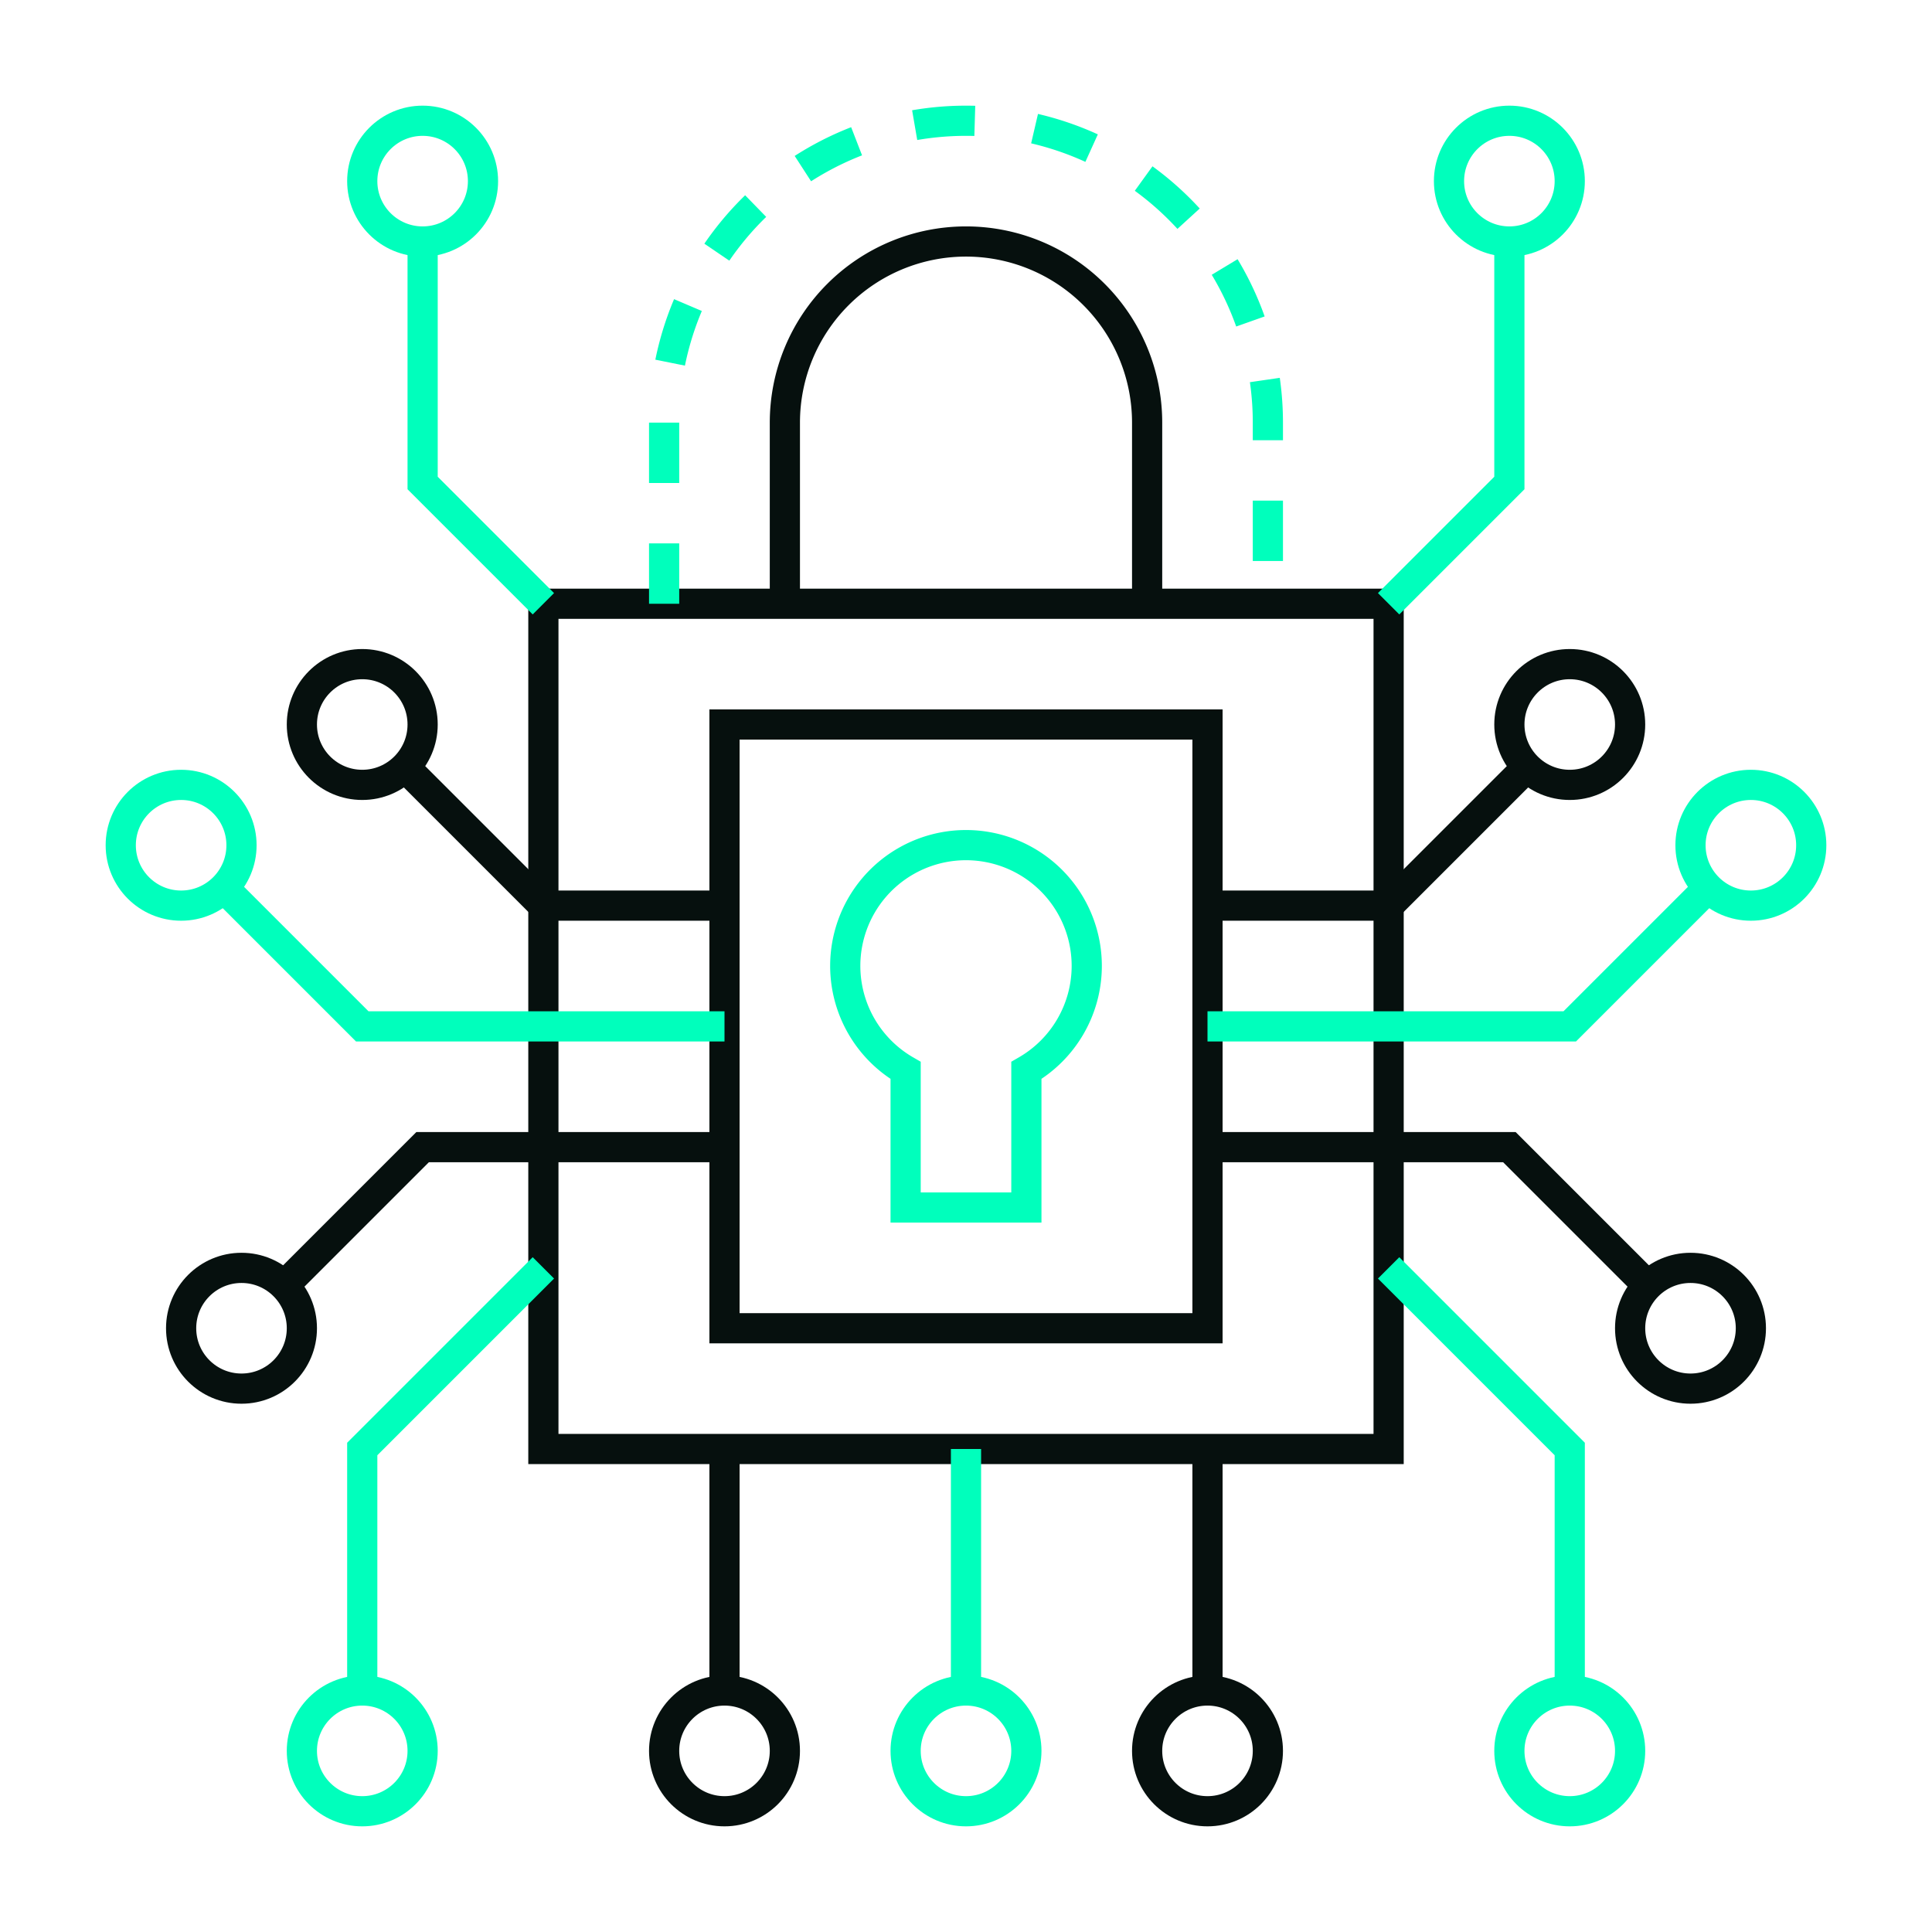 <svg xmlns="http://www.w3.org/2000/svg" width="128" height="128" viewBox="0 0 128 128"><title>fhg</title><rect x="36" y="40" width="56" height="56" fill="none" stroke="#06100e" stroke-miterlimit="10" stroke-width="2"/><rect x="48" y="48" width="32" height="40" fill="none" stroke="#06100e" stroke-miterlimit="10" stroke-width="2"/><path d="M44,40V28A20,20,0,0,1,64,8h0A20,20,0,0,1,84,28V40" fill="none" stroke="#00ffbc" stroke-miterlimit="10" stroke-width="2" stroke-dasharray="4"/><path d="M76,40V28A12,12,0,0,0,64,16h0A12,12,0,0,0,52,28V40" fill="none" stroke="#06100e" stroke-miterlimit="10" stroke-width="2"/><circle cx="64" cy="116" r="4" fill="none" stroke="#00ffbc" stroke-miterlimit="10" stroke-width="2"/><line x1="64" y1="96" x2="64" y2="112" fill="none" stroke="#00ffbc" stroke-miterlimit="10" stroke-width="2"/><circle cx="80" cy="116" r="4" fill="none" stroke="#06100e" stroke-miterlimit="10" stroke-width="2"/><line x1="80" y1="96" x2="80" y2="112" fill="none" stroke="#06100e" stroke-miterlimit="10" stroke-width="2"/><circle cx="104" cy="116" r="4" fill="none" stroke="#00ffbc" stroke-miterlimit="10" stroke-width="2"/><polyline points="104 112 104 96 92 84" fill="none" stroke="#00ffbc" stroke-miterlimit="10" stroke-width="2"/><circle cx="28" cy="12" r="4" fill="none" stroke="#00ffbc" stroke-miterlimit="10" stroke-width="2"/><polyline points="28 16 28 32 36 40" fill="none" stroke="#00ffbc" stroke-miterlimit="10" stroke-width="2"/><circle cx="100" cy="12" r="4" fill="none" stroke="#00ffbc" stroke-miterlimit="10" stroke-width="2"/><polyline points="100 16 100 32 92 40" fill="none" stroke="#00ffbc" stroke-miterlimit="10" stroke-width="2"/><circle cx="24" cy="116" r="4" fill="none" stroke="#00ffbc" stroke-miterlimit="10" stroke-width="2"/><polyline points="24 112 24 96 36 84" fill="none" stroke="#00ffbc" stroke-miterlimit="10" stroke-width="2"/><circle cx="48" cy="116" r="4" fill="none" stroke="#06100e" stroke-miterlimit="10" stroke-width="2"/><line x1="48" y1="96" x2="48" y2="112" fill="none" stroke="#06100e" stroke-miterlimit="10" stroke-width="2"/><path d="M72,64a8,8,0,1,0-12,6.92V80h8V70.92A8,8,0,0,0,72,64Z" fill="none" stroke="#00ffbc" stroke-miterlimit="10" stroke-width="2"/><circle cx="116" cy="56" r="4" fill="none" stroke="#00ffbc" stroke-miterlimit="10" stroke-width="2"/><polyline points="113.17 58.83 104 68 80 68" fill="none" stroke="#00ffbc" stroke-miterlimit="10" stroke-width="2"/><circle cx="104" cy="48" r="4" fill="none" stroke="#06100e" stroke-miterlimit="10" stroke-width="2"/><polyline points="101.21 50.79 92 60 80 60" fill="none" stroke="#06100e" stroke-miterlimit="10" stroke-width="2"/><circle cx="16" cy="88" r="4" fill="none" stroke="#06100e" stroke-miterlimit="10" stroke-width="2"/><polyline points="18.83 85.17 28 76 48 76" fill="none" stroke="#06100e" stroke-miterlimit="10" stroke-width="2"/><circle cx="112" cy="88" r="4" fill="none" stroke="#06100e" stroke-miterlimit="10" stroke-width="2"/><polyline points="109.17 85.17 100 76 80 76" fill="none" stroke="#06100e" stroke-miterlimit="10" stroke-width="2"/><circle cx="24" cy="48" r="4" fill="none" stroke="#06100e" stroke-miterlimit="10" stroke-width="2"/><polyline points="26.83 50.83 36 60 48 60" fill="none" stroke="#06100e" stroke-miterlimit="10" stroke-width="2"/><circle cx="12" cy="56" r="4" fill="none" stroke="#00ffbc" stroke-miterlimit="10" stroke-width="2"/><polyline points="14.83 58.83 24 68 48 68" fill="none" stroke="#00ffbc" stroke-miterlimit="10" stroke-width="2"/></svg>